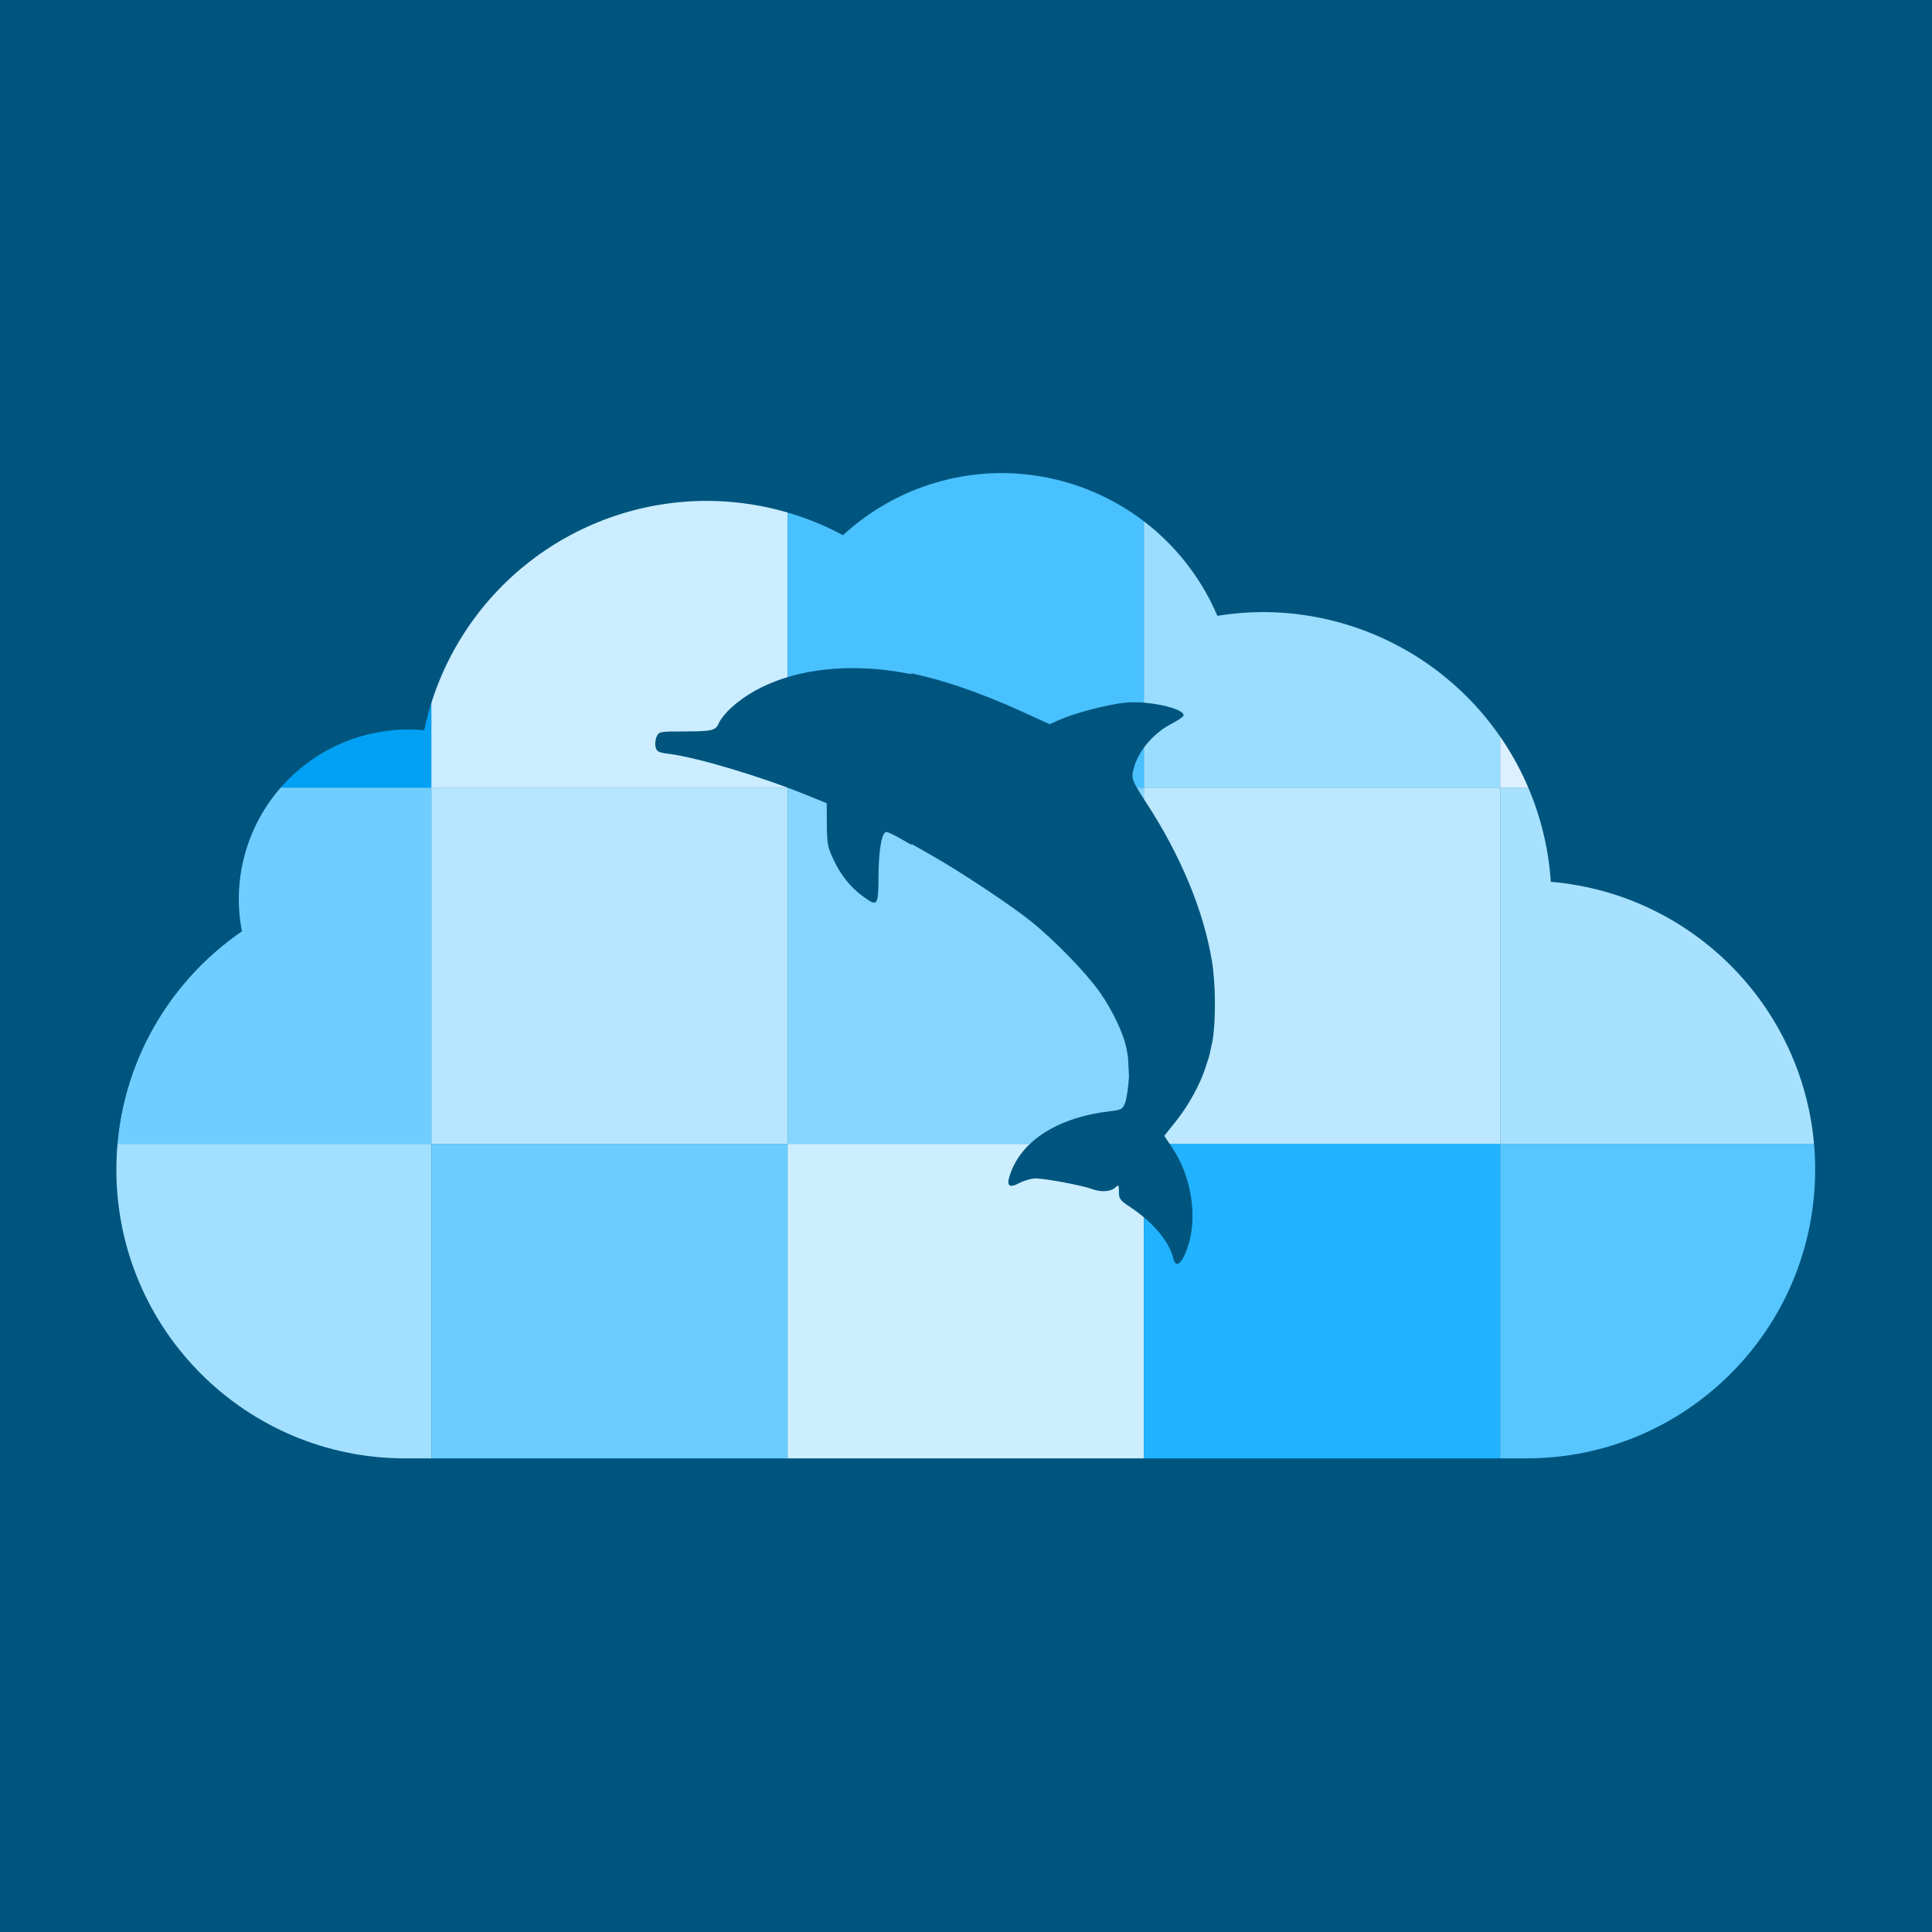 <?xml version="1.0" encoding="UTF-8" standalone="no"?>
<!-- Created with Inkscape (http://www.inkscape.org/) -->

<svg
   xmlns:dc="http://purl.org/dc/elements/1.1/"
   xmlns:cc="http://creativecommons.org/ns#"
   xmlns:rdf="http://www.w3.org/1999/02/22-rdf-syntax-ns#"
   xmlns:svg="http://www.w3.org/2000/svg"
   xmlns="http://www.w3.org/2000/svg"
   xmlns:sodipodi="http://sodipodi.sourceforge.net/DTD/sodipodi-0.dtd"
   xmlns:inkscape="http://www.inkscape.org/namespaces/inkscape"
   width="1000"
   height="1000"
   viewBox="0 0 1000 1000"
   id="svg2"
   version="1.1"
   inkscape:version="0.91 r13725"
   sodipodi:docname="cortex-v3.svg"
   inkscape:export-filename="/home/clp1v10/cortex-v3.png"
   inkscape:export-xdpi="11.52"
   inkscape:export-ydpi="11.52">
  <defs
     id="defs4">
    <clipPath
       clipPathUnits="userSpaceOnUse"
       id="clipPath4245">
      <path
         inkscape:connector-curvature="0"
         id="path4247"
         d="m 520.167,275.797 a 131.78,131.78 0 0 0 -89.094,34.86 162.124,162.124 0 0 0 -76.497,-19.255 162.124,162.124 0 0 0 -158.596,128.75 95.367,95.367 0 0 0 -8.731,-0.437 95.367,95.367 0 0 0 -95.367,95.367 95.367,95.367 0 0 0 1.78,17.966 c -42.569,29.218 -70.496,78.221 -70.496,133.753 -1.5e-5,89.539 72.586,162.125 162.125,162.125 l 629.423,0 c 89.539,0 162.122,-72.586 162.122,-162.125 0,-84.917 -65.286,-154.573 -148.403,-161.538 A 162.124,162.124 0 0 0 666.684,353.825 162.124,162.124 0 0 0 641.247,355.926 131.78,131.78 0 0 0 520.167,275.797 Z"
         style="opacity:1;fill:none;fill-opacity:1;stroke:#000000;stroke-width:15;stroke-linecap:butt;stroke-linejoin:round;stroke-miterlimit:4;stroke-dasharray:none;stroke-opacity:1" />
    </clipPath>
  </defs>
  <sodipodi:namedview
     id="base"
     pagecolor="#ffffff"
     bordercolor="#666666"
     borderopacity="1.0"
     inkscape:pageopacity="0.0"
     inkscape:pageshadow="2"
     inkscape:zoom="0.855"
     inkscape:cx="500"
     inkscape:cy="500"
     inkscape:document-units="px"
     inkscape:current-layer="layer1"
     showgrid="false"
     units="px"
     inkscape:window-width="1869"
     inkscape:window-height="1016"
     inkscape:window-x="51"
     inkscape:window-y="27"
     inkscape:window-maximized="1" />
  <g
     inkscape:label="Layer 1"
     inkscape:groupmode="layer"
     id="layer1"
     transform="translate(0,-52.362)">
    <rect
       style="opacity:1;fill:#00557f;fill-opacity:1;stroke:none;stroke-width:0.859;stroke-linecap:butt;stroke-linejoin:round;stroke-miterlimit:4;stroke-dasharray:none;stroke-opacity:1"
       id="rect4405"
       width="1000"
       height="1000"
       x="0"
       y="52.362" />
    <g
       id="g4222"
       clip-path="url(#clipPath4245)"
       transform="matrix(0.922,0,0,0.922,38.875,42.946)">
      <rect
         y="652.362"
         x="-1.5000008e-06"
         height="200"
         width="200"
         id="rect4180"
         style="opacity:1;fill:#a3e0ff;fill-opacity:1;stroke:none;stroke-width:11.255;stroke-linecap:butt;stroke-linejoin:round;stroke-miterlimit:4;stroke-dasharray:none;stroke-opacity:1" />
      <rect
         style="opacity:1;fill:#6accff;fill-opacity:1;stroke:none;stroke-width:11.255;stroke-linecap:butt;stroke-linejoin:round;stroke-miterlimit:4;stroke-dasharray:none;stroke-opacity:1"
         id="rect4194"
         width="200"
         height="200"
         x="200"
         y="652.362" />
      <rect
         y="652.362"
         x="400"
         height="200"
         width="200"
         id="rect4196"
         style="opacity:1;fill:#cceeff;fill-opacity:1;stroke:none;stroke-width:11.255;stroke-linecap:butt;stroke-linejoin:round;stroke-miterlimit:4;stroke-dasharray:none;stroke-opacity:1" />
      <rect
         style="opacity:1;fill:#21b3ff;fill-opacity:1;stroke:none;stroke-width:11.255;stroke-linecap:butt;stroke-linejoin:round;stroke-miterlimit:4;stroke-dasharray:none;stroke-opacity:1"
         id="rect4198"
         width="200"
         height="200"
         x="600"
         y="652.362" />
      <rect
         y="652.362"
         x="800"
         height="200"
         width="200"
         id="rect4200"
         style="opacity:1;fill:#57c6ff;fill-opacity:1;stroke:none;stroke-width:11.255;stroke-linecap:butt;stroke-linejoin:round;stroke-miterlimit:4;stroke-dasharray:none;stroke-opacity:1" />
      <rect
         style="opacity:1;fill:#6fceff;fill-opacity:1;stroke:none;stroke-width:11.255;stroke-linecap:butt;stroke-linejoin:round;stroke-miterlimit:4;stroke-dasharray:none;stroke-opacity:1"
         id="rect4202"
         width="200"
         height="200"
         x="-1.5000008e-06"
         y="452.362" />
      <rect
         y="452.362"
         x="200"
         height="200"
         width="200"
         id="rect4204"
         style="opacity:1;fill:#b6e6ff;fill-opacity:1;stroke:none;stroke-width:11.255;stroke-linecap:butt;stroke-linejoin:round;stroke-miterlimit:4;stroke-dasharray:none;stroke-opacity:1" />
      <rect
         style="opacity:1;fill:#85d5ff;fill-opacity:1;stroke:none;stroke-width:11.255;stroke-linecap:butt;stroke-linejoin:round;stroke-miterlimit:4;stroke-dasharray:none;stroke-opacity:1"
         id="rect4206"
         width="200"
         height="200"
         x="400"
         y="452.362" />
      <rect
         y="452.362"
         x="600"
         height="200"
         width="200"
         id="rect4208"
         style="opacity:1;fill:#bbe8ff;fill-opacity:1;stroke:none;stroke-width:11.255;stroke-linecap:butt;stroke-linejoin:round;stroke-miterlimit:4;stroke-dasharray:none;stroke-opacity:1" />
      <rect
         style="opacity:1;fill:#a8e1ff;fill-opacity:1;stroke:none;stroke-width:11.255;stroke-linecap:butt;stroke-linejoin:round;stroke-miterlimit:4;stroke-dasharray:none;stroke-opacity:1"
         id="rect4210"
         width="200"
         height="200"
         x="800"
         y="452.362" />
      <rect
         y="252.362"
         x="-1.5000008e-06"
         height="200"
         width="200"
         id="rect4212"
         style="opacity:1;fill:#00a1f4;fill-opacity:1;stroke:none;stroke-width:11.255;stroke-linecap:butt;stroke-linejoin:round;stroke-miterlimit:4;stroke-dasharray:none;stroke-opacity:1" />
      <rect
         style="opacity:1;fill:#cbedff;fill-opacity:1;stroke:none;stroke-width:11.255;stroke-linecap:butt;stroke-linejoin:round;stroke-miterlimit:4;stroke-dasharray:none;stroke-opacity:1"
         id="rect4214"
         width="200"
         height="200"
         x="200"
         y="252.362" />
      <rect
         y="252.362"
         x="400"
         height="200"
         width="200"
         id="rect4216"
         style="opacity:1;fill:#49c1ff;fill-opacity:1;stroke:none;stroke-width:11.255;stroke-linecap:butt;stroke-linejoin:round;stroke-miterlimit:4;stroke-dasharray:none;stroke-opacity:1" />
      <rect
         style="opacity:1;fill:#9bddff;fill-opacity:1;stroke:none;stroke-width:11.255;stroke-linecap:butt;stroke-linejoin:round;stroke-miterlimit:4;stroke-dasharray:none;stroke-opacity:1"
         id="rect4218"
         width="200"
         height="200"
         x="600"
         y="252.362" />
      <rect
         y="252.362"
         x="800"
         height="200"
         width="200"
         id="rect4220"
         style="opacity:1;fill:#dcf0ff;fill-opacity:1;stroke:none;stroke-width:11.255;stroke-linecap:butt;stroke-linejoin:round;stroke-miterlimit:4;stroke-dasharray:none;stroke-opacity:1" />
    </g>
    <path
       style="fill:#00557f;fill-opacity:1"
       d="m 584.369,609.493 c -0.335,5.619 -1.249,11.811 -2.032,13.761 -1.301,3.239 -1.957,3.607 -7.567,4.253 -27.095,3.121 -46.202,15.235 -52.03,32.985 -1.913,5.826 -0.413,7.053 5.047,4.127 2.353,-1.261 6.136,-2.292 8.406,-2.292 4.801,0 24.353,3.678 28.91,5.438 4.522,1.747 9.692,1.477 12.018,-0.628 1.926,-1.743 2.024,-1.637 2.024,2.155 0,3.595 0.588,4.376 5.964,7.944 11.746,7.797 20.054,17.699 22.147,26.398 1.262,5.246 4.217,3.272 7.166,-4.791 5.679,-15.529 2.562,-37.058 -7.56,-52.217 l -4.234,-6.339 5.95,-7.467 c 6.595,-8.276 12.481,-18.925 15.354,-27.78 l 1.885,-5.812 0.36,-1.507 1.34,-6.242 c 1.851,-9.938 1.756,-29.581 -0.199,-41.512 -4.259,-25.991 -16.069,-54.55 -33.865,-81.889 -7.062,-10.849 -7.765,-12.428 -7.107,-15.937 1.871,-9.971 9.87,-19.926 20.374,-25.353 3.211,-1.659 5.872,-3.515 5.914,-4.124 0.25,-3.685 -18.333,-7.764 -30.139,-6.616 -8.716,0.848 -25.739,5.246 -33.538,8.664 l -5.678,2.487 -15.294,-6.974 c -16.44,-7.498 -35.285,-14.32 -48.19,-17.444 l -8.026,-1.942 0,0.484 -3.598,-0.657 c -9.112,-1.666 -18.067,-2.484 -26.68,-2.494 l 3e-5,0 c -25.84,-0.03 -48.601,7.221 -63.266,20.739 -2.603,2.399 -5.326,5.797 -6.052,7.55 -1.68,4.055 -3.407,4.472 -18.597,4.49 -12.127,0.015 -12.513,0.091 -13.702,2.702 -0.673,1.477 -0.915,3.909 -0.54,5.405 0.59,2.35 1.523,2.825 6.865,3.492 14.589,1.823 47.632,11.704 71.257,21.308 l 10.445,4.246 0.08,11.042 c 0.071,9.959 0.414,11.755 3.504,18.291 3.823,8.085 8.804,14.27 15.266,18.957 7.506,5.443 7.847,4.997 7.958,-10.432 0.1,-13.901 1.719,-22.976 4.096,-22.958 0.738,0.005 3.956,1.51 7.152,3.343 l 5.812,3.333 0,-0.517 11.347,6.459 c 14.263,8.118 39.92,25.158 50.091,33.268 12.127,9.671 28.58,26.53 35.809,36.693 6.671,9.378 12.626,21.89 14.036,29.492 l 0.77,4.151"
       id="path5047"
       inkscape:connector-curvature="0"
       sodipodi:nodetypes="cssssscssssccccccccsssssscccccccscsssssscccssscccccsscc" />
  </g>
</svg>
